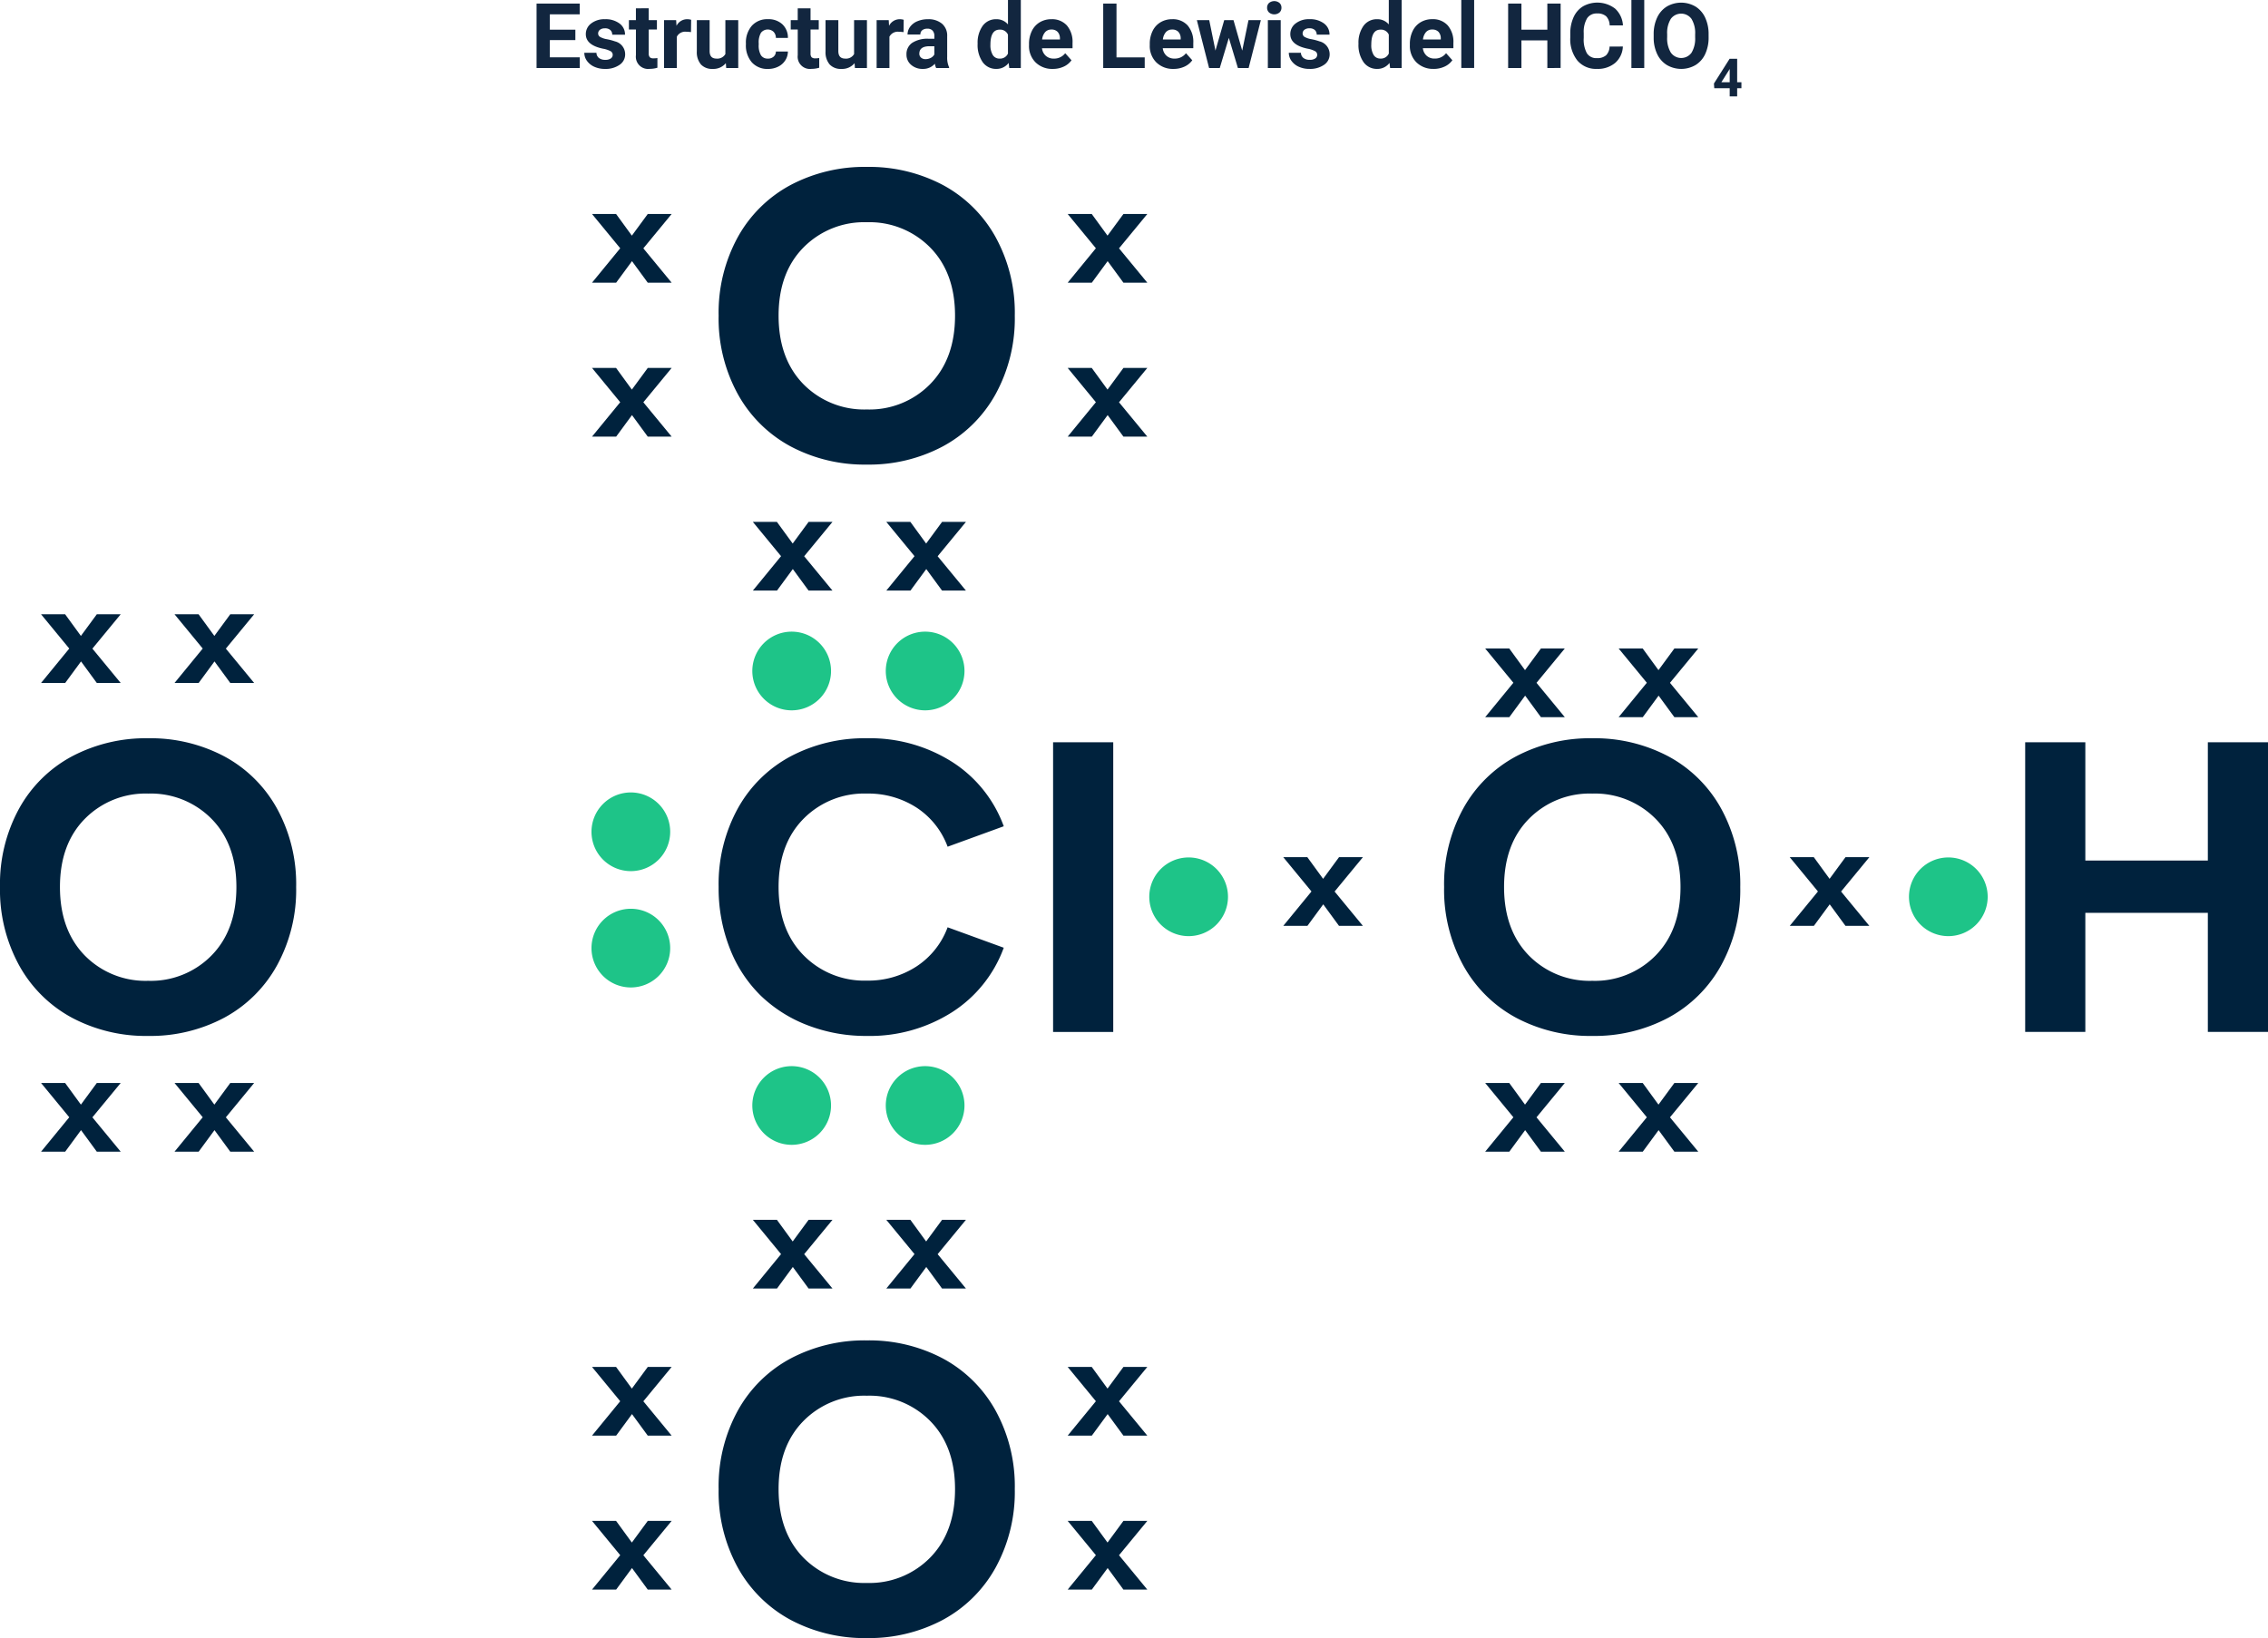 <svg xmlns="http://www.w3.org/2000/svg" width="400" height="288.973" viewBox="0 0 400 288.973"><g transform="translate(-1020 -1718)"><g transform="translate(472 -133)"><path d="M17.475,12.07h-4.5v3.047h5.281V17H10.631V5.625h7.609v1.9H12.975v2.711h4.5Zm6.586,2.594a.727.727,0,0,0-.41-.652,4.659,4.659,0,0,0-1.316-.426q-3.016-.633-3.016-2.562a2.323,2.323,0,0,1,.934-1.879,3.766,3.766,0,0,1,2.441-.754,4.053,4.053,0,0,1,2.574.758,2.388,2.388,0,0,1,.965,1.969H23.975a1.092,1.092,0,0,0-.312-.8A1.322,1.322,0,0,0,22.686,10a1.351,1.351,0,0,0-.883.258.814.814,0,0,0-.312.656.7.7,0,0,0,.355.605,3.657,3.657,0,0,0,1.2.4,9.8,9.8,0,0,1,1.422.379,2.336,2.336,0,0,1,1.789,2.273,2.2,2.2,0,0,1-.992,1.871,4.28,4.28,0,0,1-2.562.715,4.47,4.47,0,0,1-1.887-.379,3.166,3.166,0,0,1-1.293-1.039,2.414,2.414,0,0,1-.469-1.426h2.141a1.179,1.179,0,0,0,.445.922,1.766,1.766,0,0,0,1.109.32,1.635,1.635,0,0,0,.98-.246A.766.766,0,0,0,24.061,14.664Zm6.352-8.2V8.547h1.445V10.2H30.413v4.219a1.007,1.007,0,0,0,.18.672.9.9,0,0,0,.688.2,3.6,3.6,0,0,0,.664-.055v1.711a4.648,4.648,0,0,1-1.367.2,2.156,2.156,0,0,1-2.422-2.4V10.2H26.92V8.547h1.234V6.469Zm7.453,4.2a6.134,6.134,0,0,0-.812-.062,1.654,1.654,0,0,0-1.68.867V17H33.116V8.547h2.133l.063,1.008a2.092,2.092,0,0,1,1.883-1.164,2.366,2.366,0,0,1,.7.1Zm6.148,5.477A2.831,2.831,0,0,1,41.7,17.156a2.67,2.67,0,0,1-2.074-.781,3.335,3.335,0,0,1-.73-2.289V8.547h2.258v5.467q0,1.322,1.2,1.322a1.63,1.63,0,0,0,1.578-.8V8.547H46.2V17H44.077Zm7.406-.8a1.481,1.481,0,0,0,1.016-.344,1.2,1.2,0,0,0,.406-.914h2.117a2.9,2.9,0,0,1-.469,1.574,3.093,3.093,0,0,1-1.262,1.109,3.949,3.949,0,0,1-1.77.395A3.67,3.67,0,0,1,48.6,16a4.56,4.56,0,0,1-1.047-3.184v-.148a4.508,4.508,0,0,1,1.039-3.117,3.627,3.627,0,0,1,2.852-1.164,3.555,3.555,0,0,1,2.543.9,3.2,3.2,0,0,1,.973,2.4H52.842a1.551,1.551,0,0,0-.406-1.072,1.51,1.51,0,0,0-2.223.163,3.333,3.333,0,0,0-.4,1.866v.235a3.375,3.375,0,0,0,.4,1.878A1.377,1.377,0,0,0,51.42,15.336Zm7.531-8.867V8.547H60.4V10.2H58.952v4.219a1.007,1.007,0,0,0,.18.672.9.9,0,0,0,.688.2,3.6,3.6,0,0,0,.664-.055v1.711a4.648,4.648,0,0,1-1.367.2,2.156,2.156,0,0,1-2.422-2.4V10.2H55.459V8.547h1.234V6.469Zm7.766,9.672A2.831,2.831,0,0,1,64.4,17.156a2.67,2.67,0,0,1-2.074-.781,3.335,3.335,0,0,1-.73-2.289V8.547h2.258v5.467q0,1.322,1.2,1.322a1.63,1.63,0,0,0,1.578-.8V8.547H68.9V17H66.78Zm8.641-5.477a6.134,6.134,0,0,0-.812-.062,1.654,1.654,0,0,0-1.68.867V17H70.608V8.547h2.133L72.8,9.555a2.092,2.092,0,0,1,1.883-1.164,2.366,2.366,0,0,1,.7.1ZM81.108,17a2.507,2.507,0,0,1-.227-.758,2.732,2.732,0,0,1-2.133.914,3,3,0,0,1-2.059-.719,2.312,2.312,0,0,1-.816-1.812,2.389,2.389,0,0,1,1-2.062,4.915,4.915,0,0,1,2.879-.727h1.039v-.484a1.393,1.393,0,0,0-.3-.937,1.183,1.183,0,0,0-.949-.352,1.345,1.345,0,0,0-.895.273.929.929,0,0,0-.324.75H76.061a2.268,2.268,0,0,1,.453-1.359,3,3,0,0,1,1.281-.98,4.669,4.669,0,0,1,1.859-.355,3.689,3.689,0,0,1,2.48.785,2.747,2.747,0,0,1,.918,2.207v3.664a4.041,4.041,0,0,0,.336,1.82V17Zm-1.867-1.57a1.945,1.945,0,0,0,.922-.223,1.462,1.462,0,0,0,.625-.6V13.156h-.844q-1.7,0-1.8,1.172l-.008.133a.9.9,0,0,0,.3.7A1.153,1.153,0,0,0,79.241,15.43Zm9.18-2.719a5.094,5.094,0,0,1,.887-3.148,2.877,2.877,0,0,1,2.426-1.172,2.589,2.589,0,0,1,2.039.922V5h2.266V17H94l-.109-.9a2.657,2.657,0,0,1-2.172,1.055,2.869,2.869,0,0,1-2.395-1.176A5.258,5.258,0,0,1,88.42,12.711Zm2.258.168a3.337,3.337,0,0,0,.414,1.823,1.349,1.349,0,0,0,1.2.634,1.511,1.511,0,0,0,1.477-.884V11.111a1.489,1.489,0,0,0-1.461-.884Q90.678,10.227,90.678,12.879Zm11,4.277a4.15,4.15,0,0,1-3.027-1.141,4.054,4.054,0,0,1-1.168-3.039v-.219a5.106,5.106,0,0,1,.492-2.277A3.612,3.612,0,0,1,99.37,8.934a3.914,3.914,0,0,1,2.059-.543,3.508,3.508,0,0,1,2.73,1.094,4.444,4.444,0,0,1,1,3.1v.922H99.772a2.1,2.1,0,0,0,.66,1.328,2,2,0,0,0,1.395.5,2.437,2.437,0,0,0,2.039-.945l1.109,1.242a3.389,3.389,0,0,1-1.375,1.121A4.511,4.511,0,0,1,101.678,17.156Zm-.258-6.945a1.411,1.411,0,0,0-1.09.455,2.357,2.357,0,0,0-.535,1.3h3.141v-.181a1.681,1.681,0,0,0-.406-1.165A1.456,1.456,0,0,0,101.42,10.211Zm11.492,4.906h4.977V17h-7.32V5.625h2.344Zm10.063,2.039a4.15,4.15,0,0,1-3.027-1.141,4.054,4.054,0,0,1-1.168-3.039v-.219a5.106,5.106,0,0,1,.492-2.277,3.612,3.612,0,0,1,1.395-1.547,3.914,3.914,0,0,1,2.059-.543,3.508,3.508,0,0,1,2.73,1.094,4.444,4.444,0,0,1,1,3.1v.922h-5.383a2.1,2.1,0,0,0,.66,1.328,2,2,0,0,0,1.395.5,2.437,2.437,0,0,0,2.039-.945l1.109,1.242a3.389,3.389,0,0,1-1.375,1.121A4.511,4.511,0,0,1,122.975,17.156Zm-.258-6.945a1.411,1.411,0,0,0-1.09.455,2.357,2.357,0,0,0-.535,1.3h3.141v-.181a1.681,1.681,0,0,0-.406-1.165A1.456,1.456,0,0,0,122.717,10.211Zm12.367,3.719,1.109-5.383h2.18L136.217,17h-1.891l-1.6-5.32-1.6,5.32h-1.883l-2.156-8.453h2.18l1.1,5.375,1.547-5.375h1.633ZM141.874,17h-2.266V8.547h2.266Zm-2.4-10.641a1.112,1.112,0,0,1,.34-.836,1.465,1.465,0,0,1,1.848,0,1.105,1.105,0,0,1,.344.836,1.109,1.109,0,0,1-.348.844,1.448,1.448,0,0,1-1.836,0A1.109,1.109,0,0,1,139.475,6.359Zm8.836,8.3a.727.727,0,0,0-.41-.652,4.659,4.659,0,0,0-1.316-.426q-3.016-.633-3.016-2.562a2.323,2.323,0,0,1,.934-1.879,3.766,3.766,0,0,1,2.441-.754,4.053,4.053,0,0,1,2.574.758,2.388,2.388,0,0,1,.965,1.969h-2.258a1.092,1.092,0,0,0-.312-.8,1.322,1.322,0,0,0-.977-.316,1.351,1.351,0,0,0-.883.258.814.814,0,0,0-.312.656.7.7,0,0,0,.355.605,3.657,3.657,0,0,0,1.2.4,9.8,9.8,0,0,1,1.422.379,2.336,2.336,0,0,1,1.789,2.273,2.205,2.205,0,0,1-.992,1.871,4.28,4.28,0,0,1-2.562.715,4.47,4.47,0,0,1-1.887-.379,3.166,3.166,0,0,1-1.293-1.039,2.414,2.414,0,0,1-.469-1.426h2.141a1.179,1.179,0,0,0,.445.922,1.766,1.766,0,0,0,1.109.32,1.635,1.635,0,0,0,.98-.246A.766.766,0,0,0,148.311,14.664Zm7.281-1.953a5.094,5.094,0,0,1,.887-3.148A2.877,2.877,0,0,1,158.9,8.391a2.589,2.589,0,0,1,2.039.922V5h2.266V17H161.17l-.109-.9a2.657,2.657,0,0,1-2.172,1.055,2.869,2.869,0,0,1-2.395-1.176A5.258,5.258,0,0,1,155.592,12.711Zm2.258.168a3.337,3.337,0,0,0,.414,1.823,1.349,1.349,0,0,0,1.2.634,1.511,1.511,0,0,0,1.477-.884V11.111a1.489,1.489,0,0,0-1.461-.884Q157.85,10.227,157.85,12.879Zm11,4.277a4.15,4.15,0,0,1-3.027-1.141,4.054,4.054,0,0,1-1.168-3.039v-.219a5.106,5.106,0,0,1,.492-2.277,3.612,3.612,0,0,1,1.395-1.547,3.914,3.914,0,0,1,2.059-.543,3.508,3.508,0,0,1,2.73,1.094,4.444,4.444,0,0,1,1,3.1v.922h-5.383a2.1,2.1,0,0,0,.66,1.328,2,2,0,0,0,1.395.5,2.437,2.437,0,0,0,2.039-.945l1.109,1.242a3.389,3.389,0,0,1-1.375,1.121A4.511,4.511,0,0,1,168.85,17.156Zm-.258-6.945a1.411,1.411,0,0,0-1.09.455,2.357,2.357,0,0,0-.535,1.3h3.141v-.181a1.681,1.681,0,0,0-.406-1.165A1.456,1.456,0,0,0,168.592,10.211Zm7.4,6.789h-2.266V5h2.266Zm15.25,0H188.9V12.125h-4.57V17h-2.344V5.625h2.344v4.609h4.57V5.625h2.344Zm10.977-3.789a4.025,4.025,0,0,1-1.355,2.891,4.76,4.76,0,0,1-3.223,1.055,4.281,4.281,0,0,1-3.441-1.473,6.038,6.038,0,0,1-1.254-4.043v-.7a6.819,6.819,0,0,1,.578-2.891,4.332,4.332,0,0,1,1.652-1.918,5.164,5.164,0,0,1,5.668.387,4.326,4.326,0,0,1,1.391,2.961h-2.344a2.376,2.376,0,0,0-.613-1.6,2.271,2.271,0,0,0-1.605-.5,1.991,1.991,0,0,0-1.754.84,4.707,4.707,0,0,0-.6,2.605V11.7a5.038,5.038,0,0,0,.559,2.7,1.954,1.954,0,0,0,1.762.852,2.314,2.314,0,0,0,1.621-.5,2.241,2.241,0,0,0,.613-1.535ZM205.991,17h-2.266V5h2.266Zm11.352-5.43a6.867,6.867,0,0,1-.594,2.945,4.471,4.471,0,0,1-1.7,1.953,5.021,5.021,0,0,1-5.059.008,4.515,4.515,0,0,1-1.719-1.941,6.67,6.67,0,0,1-.617-2.9V11.07a6.831,6.831,0,0,1,.605-2.957,4.508,4.508,0,0,1,1.711-1.961,5.014,5.014,0,0,1,5.055,0,4.508,4.508,0,0,1,1.711,1.961,6.811,6.811,0,0,1,.605,2.949Zm-2.375-.516a4.787,4.787,0,0,0-.641-2.719,2.263,2.263,0,0,0-3.648-.012,4.732,4.732,0,0,0-.648,2.691v.555a4.847,4.847,0,0,0,.641,2.7,2.243,2.243,0,0,0,3.656.035,4.819,4.819,0,0,0,.641-2.7Zm7.41,8.448h.752v1.062h-.752V22H221.06V20.565H218.34l-.059-.829,2.766-4.37h1.331Zm-2.784,0h1.467V17.16l-.087.15Z" transform="translate(632 1846)" fill="#12263f"/><g transform="translate(548 1880.444)"><path d="M31.29-33.325a27.777,27.777,0,0,1-13.42-3.2,23.2,23.2,0,0,1-9.318-9.212A27.705,27.705,0,0,1,5.156-59.6,27.679,27.679,0,0,1,8.551-73.48a23.112,23.112,0,0,1,9.318-9.177A27.9,27.9,0,0,1,31.29-85.84a27.8,27.8,0,0,1,13.4,3.183,23.143,23.143,0,0,1,9.3,9.177A27.679,27.679,0,0,1,57.388-59.6a27.705,27.705,0,0,1-3.395,13.863,23.2,23.2,0,0,1-9.318,9.212A27.7,27.7,0,0,1,31.29-33.325ZM20.115-47.506A15.009,15.009,0,0,0,31.29-43.05a14.978,14.978,0,0,0,11.175-4.473Q46.85-52,46.85-59.6q0-7.568-4.385-12.024A15.009,15.009,0,0,0,31.29-76.079a15.009,15.009,0,0,0-11.175,4.456Q15.73-67.168,15.73-59.6,15.73-52,20.115-47.506Z" transform="translate(121.587 85.84)" fill="#00223d"/><path d="M31.29-33.325A28.523,28.523,0,0,1,20.875-35.2a24.49,24.49,0,0,1-8.293-5.234,23.593,23.593,0,0,1-5.446-8.31A28.975,28.975,0,0,1,5.156-59.6,27.679,27.679,0,0,1,8.551-73.48a23.112,23.112,0,0,1,9.318-9.177A27.9,27.9,0,0,1,31.29-85.84,27.116,27.116,0,0,1,46.284-81.7a22.649,22.649,0,0,1,9.159,11.387l-9.9,3.607a14,14,0,0,0-5.481-6.9,15.656,15.656,0,0,0-8.77-2.475,15.009,15.009,0,0,0-11.175,4.456Q15.73-67.168,15.73-59.6t4.4,12.041A14.993,14.993,0,0,0,31.29-43.085a15.6,15.6,0,0,0,8.752-2.493,14.062,14.062,0,0,0,5.5-6.914l9.9,3.607a22.741,22.741,0,0,1-9.159,11.4A27.03,27.03,0,0,1,31.29-33.325Zm32.853-.707v-51.1H74.752v51.1Z" transform="translate(121.587 186.631)" fill="#00223d"/><path d="M31.29-33.325a27.777,27.777,0,0,1-13.42-3.2,23.2,23.2,0,0,1-9.318-9.212A27.705,27.705,0,0,1,5.156-59.6,27.679,27.679,0,0,1,8.551-73.48a23.112,23.112,0,0,1,9.318-9.177A27.9,27.9,0,0,1,31.29-85.84a27.8,27.8,0,0,1,13.4,3.183,23.143,23.143,0,0,1,9.3,9.177A27.679,27.679,0,0,1,57.388-59.6a27.705,27.705,0,0,1-3.395,13.863,23.2,23.2,0,0,1-9.318,9.212A27.7,27.7,0,0,1,31.29-33.325ZM20.115-47.506A15.009,15.009,0,0,0,31.29-43.05a14.978,14.978,0,0,0,11.175-4.473Q46.85-52,46.85-59.6q0-7.568-4.385-12.024A15.009,15.009,0,0,0,31.29-76.079a15.009,15.009,0,0,0-11.175,4.456Q15.73-67.168,15.73-59.6,15.73-52,20.115-47.506Z" transform="translate(249.537 186.631)" fill="#00223d"/><path d="M43.173-84.668H53.782v51.1H43.173V-54.574H21.566v21.006H10.957v-51.1H21.566V-63.8H43.173Z" transform="translate(346.218 186.166)" fill="#00223d"/><path d="M31.29-33.325a27.777,27.777,0,0,1-13.42-3.2,23.2,23.2,0,0,1-9.318-9.212A27.705,27.705,0,0,1,5.156-59.6,27.679,27.679,0,0,1,8.551-73.48a23.112,23.112,0,0,1,9.318-9.177A27.9,27.9,0,0,1,31.29-85.84a27.8,27.8,0,0,1,13.4,3.183,23.143,23.143,0,0,1,9.3,9.177A27.679,27.679,0,0,1,57.388-59.6a27.705,27.705,0,0,1-3.395,13.863,23.2,23.2,0,0,1-9.318,9.212A27.7,27.7,0,0,1,31.29-33.325ZM20.115-47.506A15.009,15.009,0,0,0,31.29-43.05a14.978,14.978,0,0,0,11.175-4.473Q46.85-52,46.85-59.6q0-7.568-4.385-12.024A15.009,15.009,0,0,0,31.29-76.079a15.009,15.009,0,0,0-11.175,4.456Q15.73-67.168,15.73-59.6,15.73-52,20.115-47.506Z" transform="translate(-5.156 186.631)" fill="#00223d"/><path d="M31.29-33.325a27.777,27.777,0,0,1-13.42-3.2,23.2,23.2,0,0,1-9.318-9.212A27.705,27.705,0,0,1,5.156-59.6,27.679,27.679,0,0,1,8.551-73.48a23.112,23.112,0,0,1,9.318-9.177A27.9,27.9,0,0,1,31.29-85.84a27.8,27.8,0,0,1,13.4,3.183,23.143,23.143,0,0,1,9.3,9.177A27.679,27.679,0,0,1,57.388-59.6a27.705,27.705,0,0,1-3.395,13.863,23.2,23.2,0,0,1-9.318,9.212A27.7,27.7,0,0,1,31.29-33.325ZM20.115-47.506A15.009,15.009,0,0,0,31.29-43.05a14.978,14.978,0,0,0,11.175-4.473Q46.85-52,46.85-59.6q0-7.568-4.385-12.024A15.009,15.009,0,0,0,31.29-76.079a15.009,15.009,0,0,0-11.175,4.456Q15.73-67.168,15.73-59.6,15.73-52,20.115-47.506Z" transform="translate(121.587 292.854)" fill="#00223d"/><path d="M6.941,0A6.941,6.941,0,1,1,0,6.941,6.941,6.941,0,0,1,6.941,0Z" transform="translate(104.318 110.351)" fill="#1ec488"/><path d="M6.941,0A6.941,6.941,0,1,1,0,6.941,6.941,6.941,0,0,1,6.941,0Z" transform="translate(104.318 130.871)" fill="#1ec488"/><path d="M6.941,0A6.941,6.941,0,1,1,0,6.941,6.941,6.941,0,0,1,6.941,0Z" transform="translate(202.695 121.818)" fill="#1ec488"/><path d="M6.941,0A6.941,6.941,0,1,1,0,6.941,6.941,6.941,0,0,1,6.941,0Z" transform="translate(336.68 121.818)" fill="#1ec488"/><path d="M6.941,0A6.941,6.941,0,1,1,0,6.941,6.941,6.941,0,0,1,6.941,0Z" transform="translate(156.222 81.985)" fill="#1ec488"/><path d="M6.941,0A6.941,6.941,0,1,1,0,6.941,6.941,6.941,0,0,1,6.941,0Z" transform="translate(132.684 81.985)" fill="#1ec488"/><path d="M6.941,0A6.941,6.941,0,1,1,0,6.941,6.941,6.941,0,0,1,6.941,0Z" transform="translate(156.222 158.634)" fill="#1ec488"/><path d="M6.941,0A6.941,6.941,0,1,1,0,6.941,6.941,6.941,0,0,1,6.941,0Z" transform="translate(132.684 158.634)" fill="#1ec488"/><path d="M.156-7.96l4.974-6.071L.156-20.078H4.4l2.782,3.819,2.806-3.819H14.2L9.209-14.019,14.2-7.96H9.987l-2.782-3.8L4.412-7.96Z" transform="translate(132.622 82.702)" fill="#00223d"/><path d="M.156-7.96l4.974-6.071L.156-20.078H4.4l2.782,3.819,2.806-3.819H14.2L9.209-14.019,14.2-7.96H9.987l-2.782-3.8L4.412-7.96Z" transform="translate(156.16 82.702)" fill="#00223d"/><path d="M.156-7.96l4.974-6.071L.156-20.078H4.4l2.782,3.819,2.806-3.819H14.2L9.209-14.019,14.2-7.96H9.987l-2.782-3.8L4.412-7.96Z" transform="translate(188.148 55.543)" fill="#00223d"/><path d="M.156-7.96l4.974-6.071L.156-20.078H4.4l2.782,3.819,2.806-3.819H14.2L9.209-14.019,14.2-7.96H9.987l-2.782-3.8L4.412-7.96Z" transform="translate(188.148 28.384)" fill="#00223d"/><path d="M.156-7.96l4.974-6.071L.156-20.078H4.4l2.782,3.819,2.806-3.819H14.2L9.209-14.019,14.2-7.96H9.987l-2.782-3.8L4.412-7.96Z" transform="translate(104.256 55.543)" fill="#00223d"/><path d="M.156-7.96l4.974-6.071L.156-20.078H4.4l2.782,3.819,2.806-3.819H14.2L9.209-14.019,14.2-7.96H9.987l-2.782-3.8L4.412-7.96Z" transform="translate(104.256 28.384)" fill="#00223d"/><path d="M.156-7.96l4.974-6.071L.156-20.078H4.4l2.782,3.819,2.806-3.819H14.2L9.209-14.019,14.2-7.96H9.987l-2.782-3.8L4.412-7.96Z" transform="translate(7.086 98.998)" fill="#00223d"/><path d="M.156-7.96l4.974-6.071L.156-20.078H4.4l2.782,3.819,2.806-3.819H14.2L9.209-14.019,14.2-7.96H9.987l-2.782-3.8L4.412-7.96Z" transform="translate(30.624 98.998)" fill="#00223d"/><path d="M.156-7.96l4.974-6.071L.156-20.078H4.4l2.782,3.819,2.806-3.819H14.2L9.209-14.019,14.2-7.96H9.987l-2.782-3.8L4.412-7.96Z" transform="translate(7.086 181.683)" fill="#00223d"/><path d="M.156-7.96l4.974-6.071L.156-20.078H4.4l2.782,3.819,2.806-3.819H14.2L9.209-14.019,14.2-7.96H9.987l-2.782-3.8L4.412-7.96Z" transform="translate(30.624 181.683)" fill="#00223d"/><path d="M.156-7.96l4.974-6.071L.156-20.078H4.4l2.782,3.819,2.806-3.819H14.2L9.209-14.019,14.2-7.96H9.987l-2.782-3.8L4.412-7.96Z" transform="translate(132.622 205.824)" fill="#00223d"/><path d="M.156-7.96l4.974-6.071L.156-20.078H4.4l2.782,3.819,2.806-3.819H14.2L9.209-14.019,14.2-7.96H9.987l-2.782-3.8L4.412-7.96Z" transform="translate(156.16 205.824)" fill="#00223d"/><path d="M.156-7.96l4.974-6.071L.156-20.078H4.4l2.782,3.819,2.806-3.819H14.2L9.209-14.019,14.2-7.96H9.987l-2.782-3.8L4.412-7.96Z" transform="translate(104.256 258.936)" fill="#00223d"/><path d="M.156-7.96l4.974-6.071L.156-20.078H4.4l2.782,3.819,2.806-3.819H14.2L9.209-14.019,14.2-7.96H9.987l-2.782-3.8L4.412-7.96Z" transform="translate(104.256 231.776)" fill="#00223d"/><path d="M.156-7.96l4.974-6.071L.156-20.078H4.4l2.782,3.819,2.806-3.819H14.2L9.209-14.019,14.2-7.96H9.987l-2.782-3.8L4.412-7.96Z" transform="translate(188.148 258.936)" fill="#00223d"/><path d="M.156-7.96l4.974-6.071L.156-20.078H4.4l2.782,3.819,2.806-3.819H14.2L9.209-14.019,14.2-7.96H9.987l-2.782-3.8L4.412-7.96Z" transform="translate(188.148 231.776)" fill="#00223d"/><path d="M.156-7.96l4.974-6.071L.156-20.078H4.4l2.782,3.819,2.806-3.819H14.2L9.209-14.019,14.2-7.96H9.987l-2.782-3.8L4.412-7.96Z" transform="translate(226.171 141.849)" fill="#00223d"/><path d="M.156-7.96l4.974-6.071L.156-20.078H4.4l2.782,3.819,2.806-3.819H14.2L9.209-14.019,14.2-7.96H9.987l-2.782-3.8L4.412-7.96Z" transform="translate(315.495 141.849)" fill="#00223d"/><path d="M.156-7.96l4.974-6.071L.156-20.078H4.4l2.782,3.819,2.806-3.819H14.2L9.209-14.019,14.2-7.96H9.987l-2.782-3.8L4.412-7.96Z" transform="translate(261.78 105.033)" fill="#00223d"/><path d="M.156-7.96l4.974-6.071L.156-20.078H4.4l2.782,3.819,2.806-3.819H14.2L9.209-14.019,14.2-7.96H9.987l-2.782-3.8L4.412-7.96Z" transform="translate(285.318 105.033)" fill="#00223d"/><path d="M.156-7.96l4.974-6.071L.156-20.078H4.4l2.782,3.819,2.806-3.819H14.2L9.209-14.019,14.2-7.96H9.987l-2.782-3.8L4.412-7.96Z" transform="translate(261.78 181.683)" fill="#00223d"/><path d="M.156-7.96l4.974-6.071L.156-20.078H4.4l2.782,3.819,2.806-3.819H14.2L9.209-14.019,14.2-7.96H9.987l-2.782-3.8L4.412-7.96Z" transform="translate(285.318 181.683)" fill="#00223d"/></g></g></g></svg>